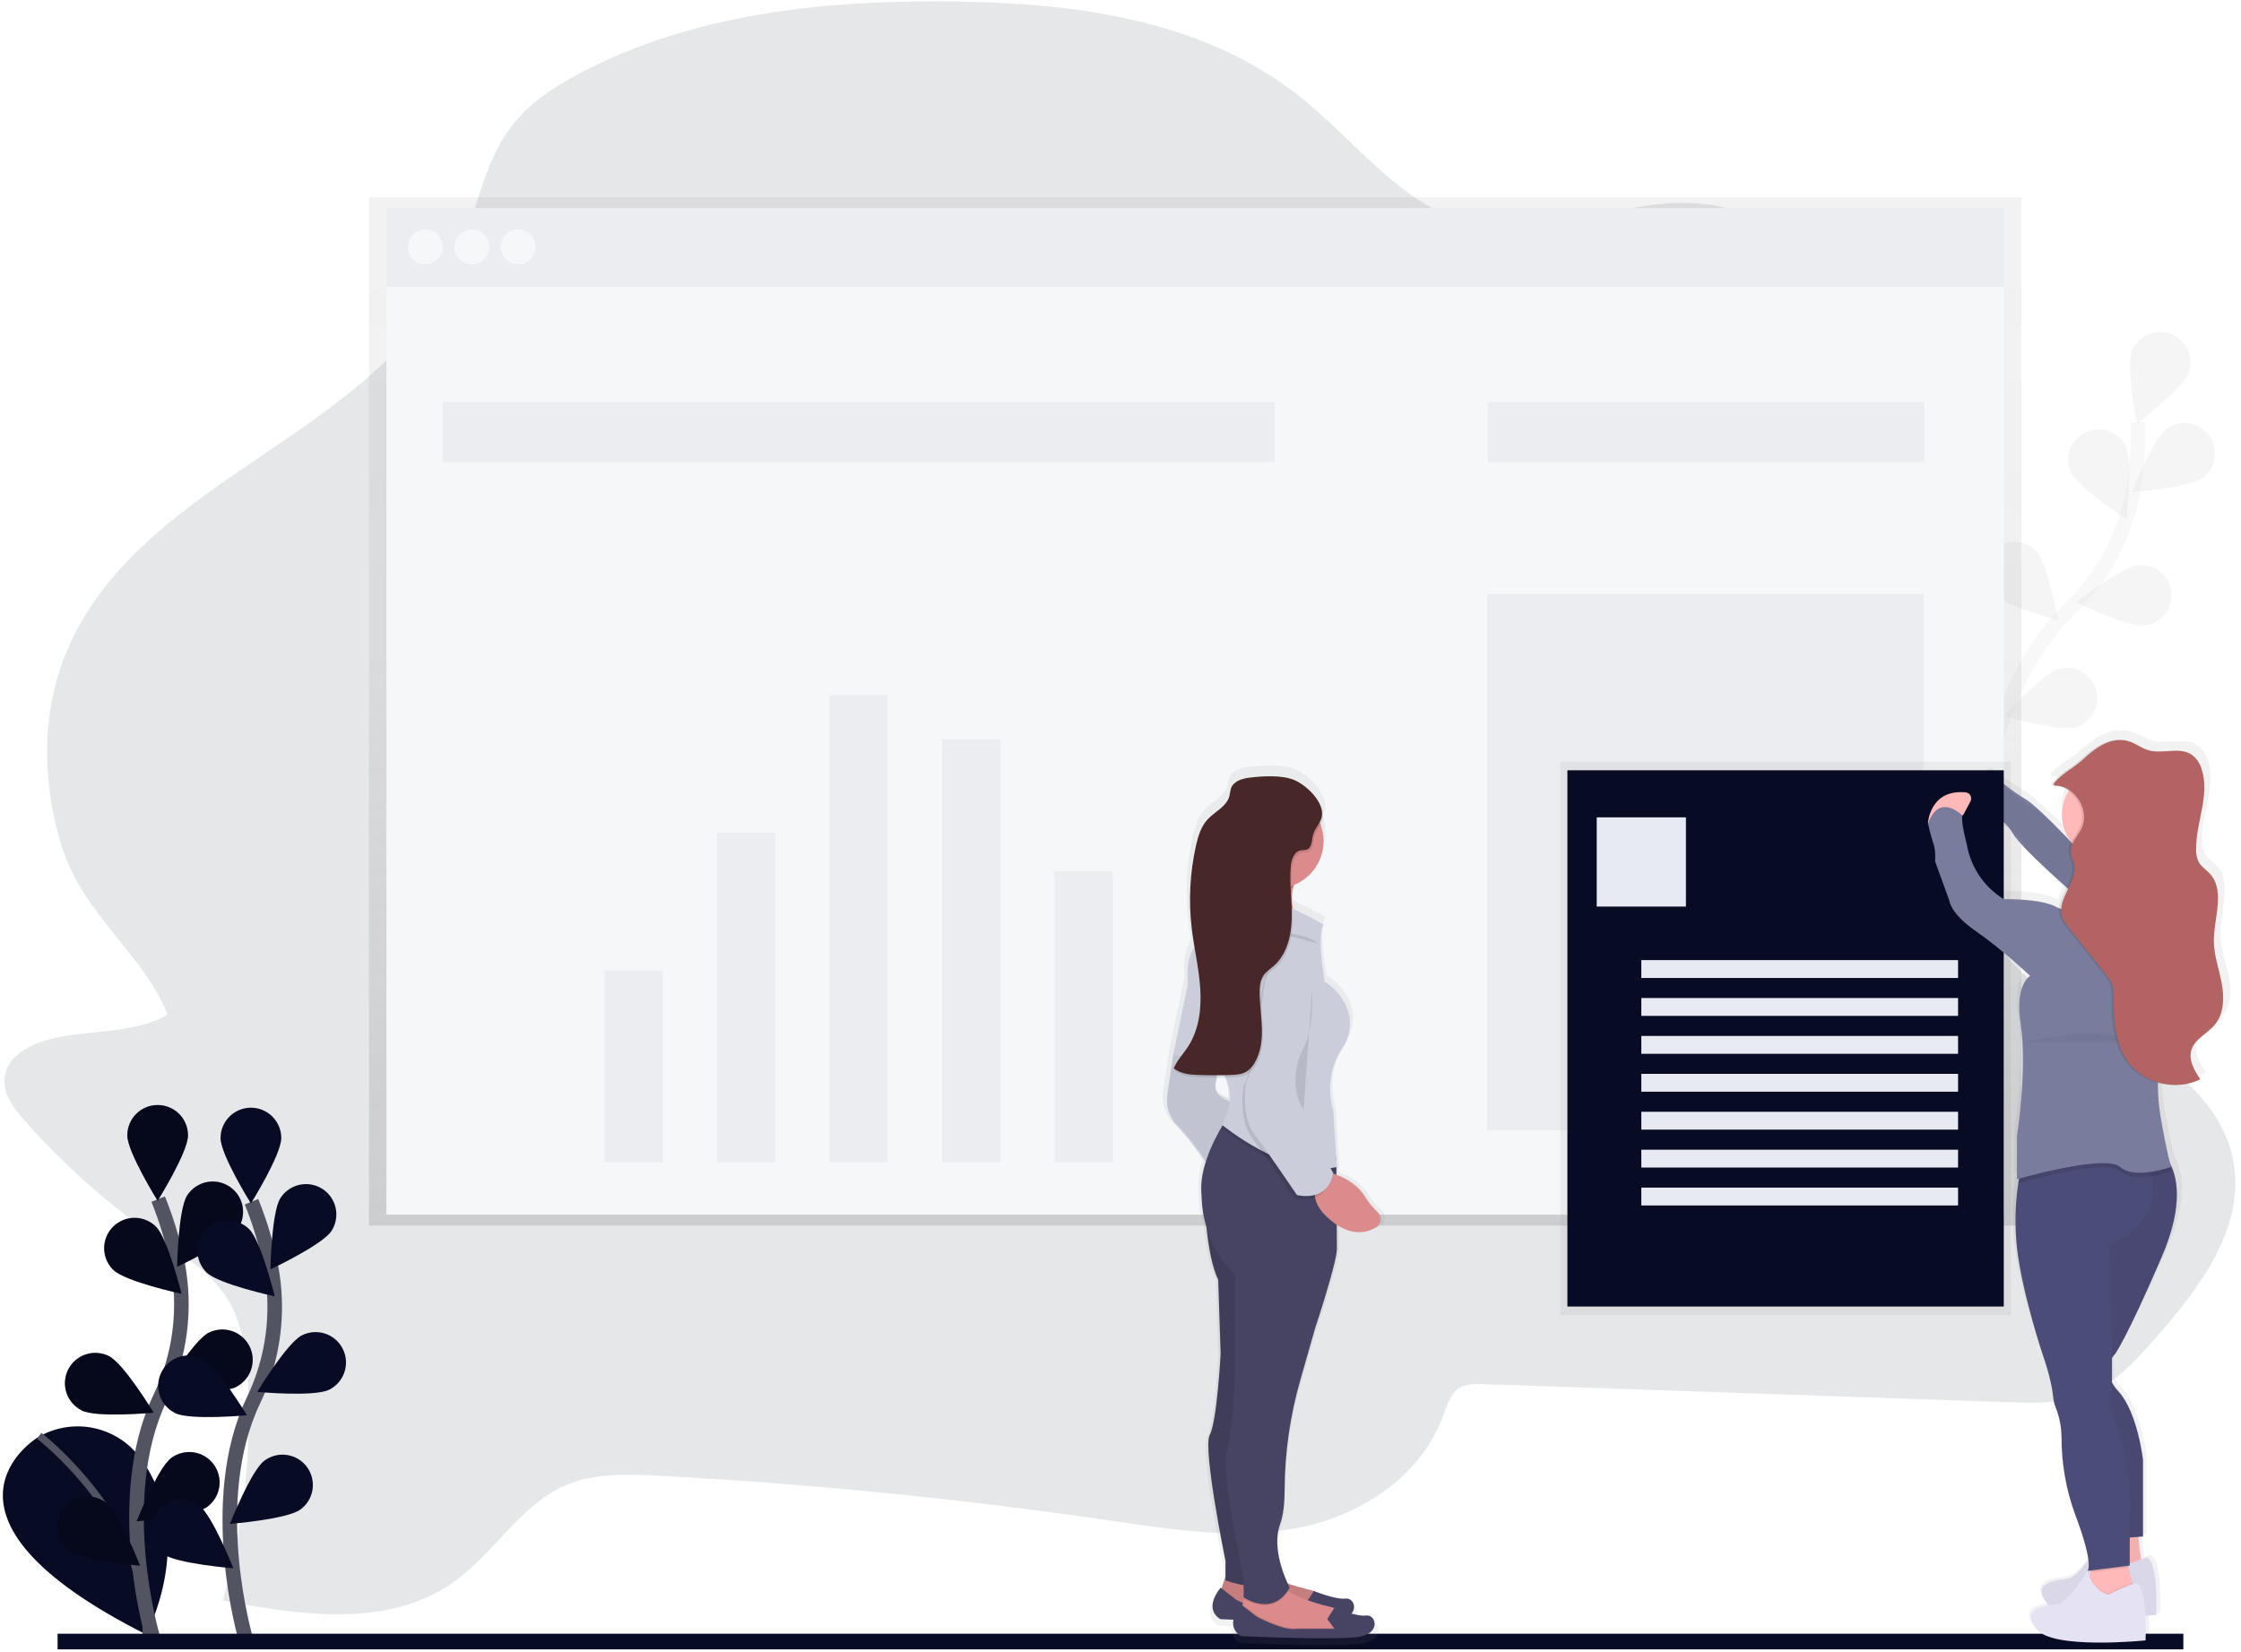 <svg width="308" height="227" viewBox="0 0 308 227" fill="none" xmlns="http://www.w3.org/2000/svg">
<path opacity="0.1" d="M8.871 142.403C5.192 143 0.578 144.711 0.621 148.687C0.642 150.705 1.982 152.424 3.285 153.899C8.823 160.209 15.141 165.79 22.087 170.506C25.404 172.753 28.97 174.902 31.174 178.376C33.378 181.849 33.933 186.27 34.108 190.476C34.538 200.435 33.364 210.398 30.631 219.984C41.432 222.041 53.477 223.844 62.478 217.347C67.868 213.457 71.513 206.939 77.518 204.241C81.528 202.439 86.069 202.598 90.44 202.828C111.134 203.917 131.777 205.961 152.368 208.959C160.992 210.216 169.781 211.639 178.313 210.014C186.845 208.389 195.239 203.089 198.384 194.495C198.869 193.171 199.304 191.693 200.389 190.896C201.37 190.185 202.655 190.2 203.848 190.243L275.916 192.72C279.865 192.855 283.952 192.966 287.566 191.341C291.07 189.768 293.765 186.742 296.359 183.778C302.291 177.015 308.671 168.694 306.926 159.516C305.531 152.158 299.296 147.017 293.112 143.417C286.929 139.818 280.107 136.872 275.564 131.118C268.651 122.359 268.924 109.823 268.494 98.459C268.103 88.168 266.837 77.929 264.708 67.853C262.835 58.997 260.226 50.128 255.349 42.647C250.471 35.167 243.012 29.176 234.575 28.079C223.557 26.644 212.481 33.517 201.702 30.599C192.596 28.146 186.33 19.43 178.785 13.391C165.385 2.661 147.8 0.414 131.175 0.208C113.547 -0.015 95.453 1.769 79.741 10.046C76.142 11.941 72.622 14.234 70.13 17.582C66.31 22.717 65.384 29.615 62.886 35.617C52.815 59.788 20.061 64.999 9.429 88.912C5.655 97.395 5.692 107.288 8.442 116.197C11.4 125.783 19.727 131.078 23.028 139.435C19.475 141.722 13.178 141.701 8.871 142.403Z" fill="#080B24"/>
<g opacity="0.2">
<path opacity="0.2" d="M271.875 113.901C271.875 113.901 273.347 94.351 284.396 83.728C289.059 79.302 292.16 73.484 293.234 67.145C293.717 64.132 293.922 61.081 293.847 58.031" stroke="#535461" stroke-width="2" stroke-miterlimit="10"/>
<path opacity="0.2" d="M300.782 51.296C299.967 53.442 293.701 58.227 293.701 58.227C293.701 58.227 292.168 50.498 292.977 48.343C293.171 47.831 293.464 47.361 293.839 46.962C294.215 46.562 294.665 46.24 295.164 46.015C295.664 45.789 296.203 45.665 296.751 45.648C297.299 45.63 297.845 45.721 298.357 45.915C298.87 46.109 299.34 46.402 299.739 46.777C300.139 47.153 300.46 47.603 300.686 48.103C300.911 48.602 301.036 49.141 301.053 49.689C301.07 50.237 300.979 50.783 300.786 51.296H300.782Z" fill="#080B24"/>
<path opacity="0.2" d="M302.72 65.677C300.865 67.044 293.008 67.645 293.008 67.645C293.008 67.645 295.917 60.321 297.772 58.954C298.213 58.629 298.714 58.394 299.246 58.263C299.778 58.131 300.331 58.106 300.872 58.188C301.414 58.271 301.934 58.459 302.403 58.742C302.872 59.026 303.281 59.398 303.606 59.84C303.931 60.281 304.166 60.782 304.297 61.314C304.428 61.846 304.454 62.398 304.371 62.94C304.289 63.482 304.101 64.002 303.818 64.471C303.534 64.94 303.161 65.349 302.72 65.674V65.677Z" fill="#080B24"/>
<path opacity="0.2" d="M294.721 85.978C292.428 86.22 285.343 82.774 285.343 82.774C285.343 82.774 291.551 77.921 293.841 77.676C294.942 77.559 296.045 77.885 296.906 78.581C297.766 79.276 298.316 80.286 298.432 81.387C298.549 82.488 298.224 83.59 297.528 84.451C296.832 85.312 295.822 85.861 294.721 85.978Z" fill="#080B24"/>
<path opacity="0.2" d="M285.212 99.976C282.992 100.589 275.426 98.403 275.426 98.403C275.426 98.403 280.723 92.579 282.943 91.944C283.47 91.795 284.022 91.751 284.566 91.816C285.11 91.88 285.637 92.051 286.115 92.318C286.593 92.586 287.014 92.945 287.354 93.375C287.693 93.805 287.944 94.298 288.093 94.826C288.242 95.353 288.286 95.905 288.222 96.449C288.158 96.993 287.987 97.519 287.719 97.998C287.452 98.476 287.092 98.897 286.662 99.236C286.232 99.576 285.739 99.827 285.212 99.976Z" fill="#080B24"/>
<path opacity="0.2" d="M284.654 64.966C285.632 67.053 292.247 71.333 292.247 71.333C292.247 71.333 293.189 63.509 292.211 61.422C291.978 60.925 291.65 60.48 291.245 60.111C290.84 59.741 290.366 59.455 289.851 59.269C289.336 59.083 288.788 58.999 288.241 59.025C287.694 59.05 287.156 59.182 286.66 59.415C286.164 59.648 285.718 59.976 285.349 60.381C284.98 60.786 284.694 61.259 284.507 61.775C284.321 62.29 284.238 62.837 284.263 63.385C284.288 63.932 284.421 64.469 284.654 64.966Z" fill="#080B24"/>
<path opacity="0.2" d="M273.737 81.478C275.294 83.176 282.888 85.282 282.888 85.282C282.888 85.282 281.444 77.535 279.886 75.837C279.138 75.021 278.097 74.535 276.991 74.487C275.885 74.439 274.805 74.833 273.989 75.581C273.174 76.329 272.688 77.37 272.64 78.476C272.592 79.582 272.985 80.662 273.733 81.478H273.737Z" fill="#080B24"/>
<path opacity="0.2" d="M265.33 98.98C266.578 100.917 273.709 104.274 273.709 104.274C273.709 104.274 273.596 96.395 272.348 94.464C271.748 93.533 270.803 92.879 269.721 92.645C268.639 92.411 267.509 92.617 266.578 93.216C265.648 93.816 264.993 94.761 264.759 95.843C264.525 96.925 264.731 98.055 265.33 98.986V98.98Z" fill="#080B24"/>
</g>
<path d="M50.712 27.113V38.14V168.443H277.82V38.14V27.113H50.712Z" fill="url(#paint0_linear)"/>
<path d="M275.423 28.606H53.112V39.401H275.423V28.606Z" fill="#F6F7F9"/>
<g opacity="0.2">
<path opacity="0.2" d="M275.423 28.606H53.112V39.401H275.423V28.606Z" fill="#080B24"/>
</g>
<path d="M275.423 39.401H53.112V166.95H275.423V39.401Z" fill="#F6F7F9"/>
<path d="M58.443 36.338C59.769 36.338 60.844 35.263 60.844 33.937C60.844 32.612 59.769 31.537 58.443 31.537C57.118 31.537 56.043 32.612 56.043 33.937C56.043 35.263 57.118 36.338 58.443 36.338Z" fill="#F6F7F9"/>
<path d="M64.839 36.338C66.165 36.338 67.239 35.263 67.239 33.937C67.239 32.612 66.165 31.537 64.839 31.537C63.513 31.537 62.438 32.612 62.438 33.937C62.438 35.263 63.513 36.338 64.839 36.338Z" fill="#F6F7F9"/>
<path d="M71.237 36.338C72.563 36.338 73.637 35.263 73.637 33.937C73.637 32.612 72.563 31.537 71.237 31.537C69.911 31.537 68.836 32.612 68.836 33.937C68.836 35.263 69.911 36.338 71.237 36.338Z" fill="#F6F7F9"/>
<g opacity="0.2">
<path opacity="0.2" d="M175.195 55.263H60.841V63.525H175.195V55.263Z" fill="#080B24"/>
</g>
<g opacity="0.2">
<path opacity="0.2" d="M264.49 55.263H204.516V63.525H264.49V55.263Z" fill="#080B24"/>
</g>
<g opacity="0.2">
<path opacity="0.2" d="M91.094 133.365H83.098V159.755H91.094V133.365Z" fill="#080B24"/>
<path opacity="0.2" d="M106.554 114.437H98.559V159.752H106.554V114.437Z" fill="#080B24"/>
<path opacity="0.2" d="M122.014 95.513H114.019V159.752H122.014V95.513Z" fill="#080B24"/>
<path opacity="0.2" d="M137.475 101.644H129.479V159.755H137.475V101.644Z" fill="#080B24"/>
<path opacity="0.2" d="M152.935 119.769H144.94V159.752H152.935V119.769Z" fill="#080B24"/>
</g>
<g opacity="0.2">
<path opacity="0.2" d="M264.358 81.652H204.384V155.355H264.358V81.652Z" fill="#080B24"/>
</g>
<path d="M306.304 134.098C305.921 132.148 305.185 130.241 305.166 128.254C305.139 125.029 306.856 121.283 304.599 118.901C304.084 118.358 303.394 117.953 303.011 117.319C302.722 116.77 302.584 116.154 302.613 115.535C302.576 111.773 304.648 107.953 303.407 104.388C303.164 103.588 302.664 102.89 301.984 102.404C301.267 101.938 300.451 101.849 299.572 101.865C298.777 101.865 297.941 101.953 297.119 101.969C296.654 101.969 296.191 101.908 295.742 101.788C294.792 101.518 293.986 100.896 293.045 100.589C292.55 100.429 292.031 100.357 291.512 100.378C289.452 100.31 287.569 101.681 286.104 103.008C285.373 103.623 284.6 104.186 283.789 104.691C283.912 104.605 280.929 106.653 282.051 106.675C282.853 106.698 283.627 106.968 284.27 107.447C283.592 108.494 283.257 109.726 283.312 110.973C283.367 112.219 283.809 113.417 284.577 114.4C284.09 113.922 283.55 113.398 282.998 112.867C281.355 111.252 279.059 109.084 277.98 108.493C276.205 107.539 273.669 105.467 273.669 105.467C273.669 105.467 270.374 107.306 271.388 109.86C271.872 110.01 272.345 110.195 272.802 110.415C272.802 110.754 272.867 111.09 272.995 111.405C274.037 111.734 275.024 112.218 275.923 112.84C276.024 112.981 276.118 113.127 276.205 113.278C276.643 114.045 278.007 115.44 279.675 116.991C280.846 118.165 282.388 119.569 283.924 120.921C283.461 121.841 282.974 122.76 282.888 123.68C282.769 123.634 282.654 123.58 282.541 123.521C280.261 122.295 274.938 122.423 274.938 122.423C274.938 122.423 270.502 120.106 269.616 114.86C269.616 114.86 268.73 111.687 268.982 110.835H268.966L269.08 110.81L270.144 108.882C270.211 108.756 270.245 108.615 270.243 108.473C270.242 108.33 270.205 108.19 270.135 108.066C270.066 107.942 269.966 107.837 269.845 107.761C269.725 107.685 269.587 107.64 269.445 107.631C264.257 107.165 264.012 111.923 264.012 111.923H264.058L264.043 111.963C264.677 115.013 265.183 114.768 265.058 117.208L267.084 122.577C267.084 122.577 267.21 124.416 270.886 126.847C274.561 129.278 278.743 133.071 278.743 133.071C278.743 133.071 276.526 134.229 277.348 139.536C278.354 146.023 276.842 155.276 276.842 155.276V161.254L277.124 161.177C277.088 161.376 277.054 161.588 277.017 161.818C276.549 164.822 276.49 167.875 276.842 170.895C277.603 177.241 280.644 185.917 280.644 185.917C280.644 185.917 281.784 188.968 282.039 191.408C282.079 191.891 282.188 192.366 282.364 192.818C282.935 194.158 283.237 195.596 283.253 197.052C283.242 200.709 283.904 204.337 285.206 207.755C286.49 211.016 286.968 212.929 287.109 214.045C286.19 215.235 285.006 216.532 284.065 216.66C282.29 216.906 278.869 217.148 281.15 220.076C281.229 220.177 281.317 220.27 281.413 220.355C279.681 220.631 277.777 221.238 279.629 223.613C281.91 226.541 295.341 225.198 295.341 225.198C295.341 225.198 295.427 223.571 295.341 221.783C296.282 221.719 296.874 221.661 296.874 221.661C296.874 221.661 297.254 214.585 295.608 213.73C295.303 213.763 295.004 213.835 294.718 213.944C294.541 212.966 294.412 211.749 294.32 210.851L294.973 210.802V210.753H295.013V200.09C295.013 200.09 294.253 193.502 291.466 190.586C291.107 190.219 290.798 189.807 290.546 189.36L290.509 189.284C290.528 188.45 290.528 187.325 290.509 186.034L290.549 185.963C290.598 185.884 290.647 185.813 290.693 185.749C290.758 185.663 290.827 185.581 290.902 185.504L290.941 185.451C290.941 185.451 292.474 183.612 297.659 172.03C300.825 164.96 299.988 160.993 298.854 158.948C298.615 158.029 298.115 155.968 297.49 152.44C297.234 150.942 297.111 149.425 297.125 147.906C297.911 148.102 298.719 148.193 299.529 148.175C300.799 148.204 302.059 147.935 303.207 147.39C302.38 146.183 301.515 144.766 301.932 143.377C302.404 141.796 304.274 141.069 305.353 139.794C306.653 138.252 306.687 136.05 306.304 134.098Z" fill="url(#paint1_linear)"/>
<path d="M274.194 106.77C274.194 106.77 271.048 108.585 272.017 111.126C272.017 111.126 275.285 112.095 276.615 114.514C277.946 116.933 288.231 125.645 288.231 125.645L295.742 121.896C295.742 121.896 293.134 118.413 284.881 115.979C284.881 115.979 280.015 110.767 278.32 109.796C276.625 108.824 274.194 106.77 274.194 106.77Z" fill="#797C9C"/>
<path opacity="0.05" d="M275.726 108.303C275.726 108.303 272.581 110.118 273.55 112.659C273.55 112.659 276.818 113.628 278.148 116.047C279.479 118.466 289.764 127.178 289.764 127.178L297.275 123.429C297.275 123.429 294.666 119.946 286.413 117.512C286.413 117.512 281.548 112.3 279.853 111.329C278.157 110.357 275.726 108.303 275.726 108.303Z" fill="black"/>
<path d="M5.18 197.564C5.18 197.564 -12.497 208.23 20.088 224.65C20.088 224.65 27.268 211.32 19.331 200.452C17.79 198.334 15.525 196.854 12.967 196.294C10.408 195.733 7.732 196.131 5.447 197.411L5.18 197.564Z" fill="#080B24"/>
<path d="M5.382 197.337C5.382 197.337 20.512 208.91 20.098 224.647" stroke="#535461" stroke-miterlimit="10"/>
<path d="M20.944 224.843C20.944 224.843 15.404 206.023 21.974 192.193C24.77 186.405 25.614 179.865 24.378 173.557C23.767 170.567 22.883 167.639 21.738 164.81" stroke="#535461" stroke-width="2" stroke-miterlimit="10"/>
<path d="M25.84 156.051C25.84 158.357 21.667 165.04 21.667 165.04C21.667 165.04 17.495 158.357 17.495 156.051C17.495 154.944 17.934 153.882 18.717 153.1C19.5 152.317 20.562 151.877 21.669 151.877C22.776 151.877 23.837 152.317 24.62 153.1C25.403 153.882 25.843 154.944 25.843 156.051H25.84Z" fill="#080B24"/>
<path d="M32.737 168.829C31.483 170.764 24.35 174.105 24.35 174.105C24.35 174.105 24.478 166.227 25.732 164.295C26.03 163.835 26.416 163.438 26.867 163.127C27.318 162.816 27.826 162.597 28.362 162.483C28.898 162.368 29.451 162.36 29.99 162.46C30.529 162.559 31.044 162.763 31.503 163.061C31.963 163.359 32.36 163.745 32.671 164.196C32.982 164.647 33.201 165.155 33.316 165.691C33.43 166.227 33.438 166.78 33.339 167.319C33.24 167.858 33.035 168.372 32.737 168.832V168.829Z" fill="#080B24"/>
<path d="M32.437 190.645C30.38 191.684 22.532 190.951 22.532 190.951C22.532 190.951 26.621 184.207 28.678 183.177C29.667 182.678 30.813 182.593 31.864 182.939C32.915 183.286 33.786 184.036 34.284 185.024C34.783 186.012 34.868 187.158 34.522 188.209C34.175 189.261 33.425 190.131 32.437 190.63V190.645Z" fill="#080B24"/>
<path d="M28.491 207.102C26.652 208.472 18.782 209.091 18.782 209.091C18.782 209.091 21.673 201.761 23.528 200.391C23.969 200.065 24.469 199.829 25.001 199.696C25.533 199.564 26.085 199.538 26.628 199.619C27.169 199.7 27.69 199.887 28.16 200.169C28.63 200.452 29.039 200.824 29.365 201.265C29.691 201.705 29.927 202.206 30.059 202.737C30.192 203.269 30.218 203.822 30.137 204.364C30.056 204.906 29.869 205.427 29.587 205.897C29.304 206.366 28.932 206.776 28.491 207.102Z" fill="#080B24"/>
<path d="M15.588 174.553C17.24 176.159 24.944 177.824 24.944 177.824C24.944 177.824 23.059 170.159 21.404 168.565C21.01 168.183 20.546 167.882 20.036 167.679C19.527 167.476 18.982 167.375 18.434 167.383C17.885 167.39 17.344 167.506 16.84 167.723C16.336 167.939 15.88 168.253 15.497 168.647C15.115 169.04 14.814 169.504 14.611 170.014C14.408 170.523 14.307 171.068 14.315 171.616C14.322 172.165 14.438 172.706 14.655 173.21C14.872 173.714 15.185 174.17 15.579 174.553H15.588Z" fill="#080B24"/>
<path d="M11.216 193.858C13.273 194.897 21.121 194.164 21.121 194.164C21.121 194.164 17.032 187.42 14.975 186.389C13.986 185.891 12.841 185.806 11.789 186.152C10.738 186.498 9.867 187.248 9.369 188.237C8.871 189.225 8.785 190.371 9.132 191.422C9.478 192.473 10.228 193.344 11.216 193.842V193.858Z" fill="#080B24"/>
<path d="M9.545 213.202C11.385 214.573 19.254 215.192 19.254 215.192C19.254 215.192 16.363 207.862 14.509 206.491C13.619 205.833 12.504 205.555 11.409 205.719C10.315 205.883 9.33 206.475 8.672 207.365C8.013 208.255 7.736 209.37 7.9 210.465C8.063 211.559 8.655 212.544 9.545 213.202Z" fill="#080B24"/>
<path opacity="0.25" d="M25.84 156.051C25.84 158.357 21.667 165.04 21.667 165.04C21.667 165.04 17.495 158.357 17.495 156.051C17.495 154.944 17.934 153.882 18.717 153.1C19.5 152.317 20.562 151.877 21.669 151.877C22.776 151.877 23.837 152.317 24.62 153.1C25.403 153.882 25.843 154.944 25.843 156.051H25.84Z" fill="black"/>
<path opacity="0.25" d="M32.737 168.829C31.483 170.764 24.35 174.105 24.35 174.105C24.35 174.105 24.478 166.227 25.732 164.295C26.03 163.835 26.416 163.438 26.867 163.127C27.318 162.816 27.826 162.597 28.362 162.483C28.898 162.368 29.451 162.36 29.99 162.46C30.529 162.559 31.044 162.763 31.503 163.061C31.963 163.359 32.36 163.745 32.671 164.196C32.982 164.647 33.201 165.155 33.316 165.691C33.43 166.227 33.438 166.78 33.339 167.319C33.24 167.858 33.035 168.372 32.737 168.832V168.829Z" fill="black"/>
<path opacity="0.25" d="M32.437 190.645C30.38 191.684 22.532 190.951 22.532 190.951C22.532 190.951 26.621 184.207 28.678 183.177C29.667 182.678 30.813 182.593 31.864 182.939C32.915 183.286 33.786 184.036 34.284 185.024C34.783 186.012 34.868 187.158 34.522 188.209C34.175 189.261 33.425 190.131 32.437 190.63V190.645Z" fill="black"/>
<path opacity="0.25" d="M28.491 207.102C26.652 208.472 18.782 209.091 18.782 209.091C18.782 209.091 21.673 201.761 23.528 200.391C23.969 200.065 24.469 199.829 25.001 199.696C25.533 199.564 26.085 199.538 26.628 199.619C27.169 199.7 27.69 199.887 28.16 200.169C28.63 200.452 29.039 200.824 29.365 201.265C29.691 201.705 29.927 202.206 30.059 202.737C30.192 203.269 30.218 203.822 30.137 204.364C30.056 204.906 29.869 205.427 29.587 205.897C29.304 206.366 28.932 206.776 28.491 207.102Z" fill="black"/>
<path opacity="0.25" d="M15.588 174.553C17.24 176.159 24.944 177.824 24.944 177.824C24.944 177.824 23.059 170.159 21.404 168.565C21.01 168.183 20.546 167.882 20.036 167.679C19.527 167.476 18.982 167.375 18.434 167.383C17.885 167.39 17.344 167.506 16.84 167.723C16.336 167.939 15.88 168.253 15.497 168.647C15.115 169.04 14.814 169.504 14.611 170.014C14.408 170.523 14.307 171.068 14.315 171.616C14.322 172.165 14.438 172.706 14.655 173.21C14.872 173.714 15.185 174.17 15.579 174.553H15.588Z" fill="black"/>
<path opacity="0.25" d="M11.216 193.858C13.273 194.897 21.121 194.164 21.121 194.164C21.121 194.164 17.032 187.42 14.975 186.389C13.986 185.891 12.841 185.806 11.789 186.152C10.738 186.498 9.867 187.248 9.369 188.237C8.871 189.225 8.785 190.371 9.132 191.422C9.478 192.473 10.228 193.344 11.216 193.842V193.858Z" fill="black"/>
<path opacity="0.25" d="M9.545 213.202C11.385 214.573 19.254 215.192 19.254 215.192C19.254 215.192 16.363 207.862 14.509 206.491C13.619 205.833 12.504 205.555 11.409 205.719C10.315 205.883 9.33 206.475 8.672 207.365C8.013 208.255 7.736 209.37 7.9 210.465C8.063 211.559 8.655 212.544 9.545 213.202Z" fill="black"/>
<path d="M33.761 225.202C33.761 225.202 28.222 206.394 34.801 192.552C37.597 186.763 38.441 180.224 37.204 173.915C36.593 170.925 35.71 167.998 34.565 165.169" stroke="#535461" stroke-width="2" stroke-miterlimit="10"/>
<path d="M38.657 156.419C38.657 158.725 34.485 165.408 34.485 165.408C34.485 165.408 30.312 158.725 30.312 156.419C30.312 155.312 30.752 154.25 31.535 153.468C32.318 152.685 33.38 152.245 34.486 152.245C35.593 152.245 36.655 152.685 37.438 153.468C38.221 154.25 38.66 155.312 38.66 156.419H38.657Z" fill="#080B24"/>
<path d="M45.558 169.185C44.304 171.119 37.17 174.461 37.17 174.461C37.17 174.461 37.299 166.582 38.553 164.651C39.155 163.722 40.101 163.07 41.183 162.838C42.265 162.607 43.395 162.815 44.324 163.417C45.253 164.018 45.905 164.964 46.136 166.047C46.368 167.129 46.16 168.259 45.558 169.188V169.185Z" fill="#080B24"/>
<path d="M45.255 191C43.197 192.04 35.349 191.307 35.349 191.307C35.349 191.307 39.439 184.562 41.496 183.532C41.986 183.285 42.52 183.138 43.068 183.097C43.615 183.057 44.165 183.125 44.687 183.297C45.208 183.469 45.69 183.742 46.106 184.101C46.522 184.46 46.862 184.897 47.109 185.387C47.356 185.877 47.504 186.411 47.544 186.959C47.584 187.506 47.517 188.057 47.344 188.578C47.172 189.099 46.899 189.581 46.54 189.997C46.182 190.413 45.745 190.753 45.255 191Z" fill="#080B24"/>
<path d="M41.309 207.461C39.47 208.831 31.6 209.45 31.6 209.45C31.6 209.45 34.491 202.12 36.346 200.75C36.786 200.424 37.287 200.188 37.819 200.055C38.351 199.923 38.903 199.896 39.445 199.978C39.987 200.059 40.508 200.246 40.978 200.528C41.448 200.811 41.857 201.183 42.183 201.623C42.509 202.064 42.745 202.565 42.877 203.096C43.01 203.628 43.036 204.181 42.955 204.723C42.874 205.265 42.687 205.786 42.404 206.255C42.122 206.725 41.75 207.135 41.309 207.461Z" fill="#080B24"/>
<path d="M28.412 174.908C30.064 176.515 37.768 178.179 37.768 178.179C37.768 178.179 35.883 170.515 34.227 168.921C33.834 168.539 33.37 168.237 32.86 168.034C32.35 167.831 31.806 167.731 31.257 167.738C30.709 167.746 30.167 167.861 29.664 168.078C29.16 168.295 28.704 168.609 28.321 169.002C27.939 169.395 27.637 169.86 27.434 170.37C27.232 170.879 27.131 171.424 27.139 171.972C27.146 172.521 27.262 173.062 27.479 173.566C27.695 174.07 28.009 174.526 28.402 174.908H28.412Z" fill="#080B24"/>
<path d="M24.034 194.213C26.091 195.253 33.939 194.52 33.939 194.52C33.939 194.52 29.85 187.775 27.793 186.745C26.804 186.247 25.658 186.162 24.607 186.508C23.556 186.854 22.685 187.604 22.187 188.593C21.688 189.581 21.603 190.727 21.949 191.778C22.296 192.829 23.046 193.7 24.034 194.198V194.213Z" fill="#080B24"/>
<path d="M22.363 213.561C24.203 214.932 32.072 215.551 32.072 215.551C32.072 215.551 29.181 208.221 27.327 206.85C26.437 206.192 25.322 205.914 24.227 206.078C23.132 206.242 22.148 206.834 21.489 207.724C20.831 208.614 20.553 209.729 20.717 210.824C20.881 211.918 21.473 212.903 22.363 213.561Z" fill="#080B24"/>
<path d="M300.077 224.546H7.914V226.692H300.077V224.546Z" fill="#080B24"/>
<path d="M276.367 104.676H214.449V180.767H276.367V104.676Z" fill="url(#paint2_linear)"/>
<path d="M275.395 105.872H215.42V179.575H275.395V105.872Z" fill="#080B24"/>
<path d="M231.712 112.34H219.449V124.603H231.712V112.34Z" fill="#E8EAF1"/>
<path d="M269.114 131.961H225.581V134.414H269.114V131.961Z" fill="#E8EAF1"/>
<path d="M269.114 137.172H225.581V139.625H269.114V137.172Z" fill="#E8EAF1"/>
<path d="M269.114 142.384H225.581V144.837H269.114V142.384Z" fill="#E8EAF1"/>
<path d="M269.114 147.596H225.581V150.049H269.114V147.596Z" fill="#E8EAF1"/>
<path d="M269.114 152.808H225.581V155.26H269.114V152.808Z" fill="#E8EAF1"/>
<path d="M269.114 158.02H225.581V160.472H269.114V158.02Z" fill="#E8EAF1"/>
<path d="M269.114 163.231H225.581V165.684H269.114V163.231Z" fill="#E8EAF1"/>
<path d="M293.796 209.974C293.796 209.974 294.158 215.296 294.765 215.903C295.372 216.51 289.32 216.872 289.32 216.872L290.166 209.974H293.796Z" fill="#FFB9B9"/>
<path opacity="0.05" d="M293.796 209.974C293.796 209.974 294.158 215.296 294.765 215.903C295.372 216.51 289.32 216.872 289.32 216.872L290.166 209.974H293.796Z" fill="black"/>
<path d="M295.13 214.089C295.13 214.089 294.283 214.089 291.258 215.661C291.258 215.661 289.2 215.3 288.354 212.393C288.354 212.393 285.813 216.75 284.121 216.992C282.428 217.234 279.16 217.476 281.337 220.379C283.514 223.283 296.341 221.952 296.341 221.952C296.341 221.952 296.699 214.935 295.13 214.089Z" fill="#E4E2F3"/>
<path opacity="0.05" d="M295.13 214.089C295.13 214.089 294.283 214.089 291.258 215.661C291.258 215.661 289.2 215.3 288.354 212.393C288.354 212.393 285.813 216.75 284.121 216.992C282.428 217.234 279.16 217.476 281.337 220.379C283.514 223.283 296.341 221.952 296.341 221.952C296.341 221.952 296.699 214.935 295.13 214.089Z" fill="black"/>
<path d="M293.311 218.203L292.465 220.502L286.901 218.929L287.207 216.648L287.284 216.096L287.496 214.564C287.496 214.564 292.214 213.353 292.214 213.95C292.276 214.449 292.379 214.943 292.52 215.425C292.713 216.17 292.956 217.016 293.133 217.571C293.238 217.96 293.311 218.203 293.311 218.203Z" fill="#FFB9B9"/>
<path d="M290.273 186.647C289.971 187.158 289.811 187.74 289.811 188.333C289.811 188.927 289.971 189.509 290.273 190.019C290.511 190.456 290.804 190.861 291.144 191.224C293.805 194.127 294.531 200.661 294.531 200.661V211.185L292.717 211.323L289.813 211.547L285.457 193.64C285.457 193.64 282.915 180.574 284.126 178.275C285.337 175.975 286.426 161.579 286.426 161.579L287.431 160.539L289.813 158.072H296.711C297.263 158.467 297.722 158.979 298.054 159.571C299.213 161.487 300.252 165.472 297.076 172.83C292.116 184.323 290.663 186.138 290.663 186.138C290.514 186.292 290.383 186.463 290.273 186.647Z" fill="#4C4C78"/>
<path opacity="0.05" d="M290.313 186.595C290.011 187.106 289.851 187.688 289.851 188.281C289.851 188.875 290.011 189.457 290.313 189.967C290.551 190.404 290.844 190.809 291.184 191.172C293.845 194.075 294.572 200.609 294.572 200.609V211.133L292.757 211.271L289.853 211.495L285.497 193.588C285.497 193.588 282.955 180.522 284.166 178.223C285.377 175.923 286.466 161.527 286.466 161.527L287.471 160.487L289.853 158.02H296.751C297.303 158.415 297.762 158.927 298.094 159.519C299.253 161.435 300.292 165.42 297.116 172.778C292.156 184.271 290.703 186.086 290.703 186.086C290.554 186.24 290.423 186.411 290.313 186.595Z" fill="black"/>
<path opacity="0.1" d="M292.533 215.44L287.293 216.096L287.505 214.564C287.505 214.564 292.223 213.353 292.223 213.95C292.286 214.455 292.389 214.953 292.533 215.44Z" fill="black"/>
<path d="M289.917 171.138C289.917 171.138 290.224 180.663 290.267 186.647C290.267 188.002 290.267 189.173 290.267 190.02C290.274 190.464 290.241 190.908 290.169 191.347C289.807 192.435 290.531 194.854 290.531 194.854C292.346 199.636 293.089 204.758 292.707 209.858V215.18L286.901 215.906C286.901 215.906 287.869 215.18 285.205 208.162C283.96 204.763 283.328 201.169 283.338 197.549C283.324 196.108 283.036 194.682 282.489 193.349C282.323 192.899 282.22 192.429 282.183 191.951C281.94 189.532 280.852 186.506 280.852 186.506C280.852 186.506 277.949 177.922 277.222 171.625C276.887 168.63 276.943 165.604 277.391 162.624C277.498 161.867 277.643 161.116 277.826 160.374C277.826 160.374 289.654 152.93 294.12 158.075C294.551 158.578 294.892 159.152 295.129 159.77C295.374 160.381 295.565 161.011 295.699 161.655C297.088 168.477 289.917 171.138 289.917 171.138Z" fill="#4C4C78"/>
<path d="M289.559 118.147C292.967 118.147 295.73 115.384 295.73 111.975C295.73 108.567 292.967 105.804 289.559 105.804C286.151 105.804 283.388 108.567 283.388 111.975C283.388 115.384 286.151 118.147 289.559 118.147Z" fill="#FFB9B9"/>
<path d="M286.171 115.845C286.171 115.845 288.713 122.982 286.171 126.734C283.63 130.486 294.277 129.275 294.277 129.275L298.391 124.315C298.391 124.315 293.551 124.315 293.308 115.845C293.066 107.374 286.171 115.845 286.171 115.845Z" fill="#FFB9B9"/>
<path opacity="0.1" d="M298.391 160.975C297.514 161.278 296.613 161.504 295.696 161.649C294.191 161.882 292.413 161.891 291.374 160.975C290.76 160.432 289.228 160.362 287.416 160.539C283.574 160.907 278.378 162.339 277.385 162.621C277.491 161.864 277.637 161.113 277.82 160.371C277.82 160.371 289.648 152.927 294.114 158.072H296.696C297.248 158.467 297.706 158.979 298.039 159.571C298.262 160.533 298.391 160.975 298.391 160.975Z" fill="black"/>
<path opacity="0.1" d="M293.311 218.203L292.465 220.502L286.901 218.929L287.207 216.648C288.164 218.764 289.795 219.052 289.795 219.052C290.857 218.464 291.972 217.975 293.124 217.592C293.238 217.96 293.311 218.203 293.311 218.203Z" fill="black"/>
<path d="M293.673 217.599C293.673 217.599 292.827 217.599 289.801 219.171C289.801 219.171 287.744 218.81 286.898 215.903C286.898 215.903 284.356 220.26 282.664 220.502C280.972 220.744 277.704 220.986 279.88 223.89C282.057 226.793 294.884 225.462 294.884 225.462C294.884 225.462 295.246 218.445 293.673 217.599Z" fill="#E4E2F3"/>
<path d="M264.969 113.156C264.969 113.156 265.205 108.444 270.156 108.903C270.293 108.917 270.424 108.964 270.539 109.04C270.653 109.117 270.748 109.22 270.813 109.34C270.879 109.461 270.915 109.596 270.917 109.734C270.918 109.871 270.887 110.007 270.824 110.13L269.81 112.04L264.969 113.156Z" fill="#FFB9B9"/>
<path d="M293.554 125.765C293.554 125.765 287.624 124.796 286.052 123.588C286.052 123.588 284.841 125.888 282.664 124.677C280.487 123.466 275.404 123.588 275.404 123.588C274.072 122.772 272.929 121.68 272.052 120.387C271.176 119.093 270.586 117.627 270.322 116.086C270.322 116.086 269.475 112.941 269.708 112.101C269.708 112.101 266.563 108.833 264.99 113.189C265.603 116.215 266.079 115.973 265.959 118.401L267.893 123.723C267.893 123.723 268.013 125.538 271.523 127.957C275.034 130.376 279.025 134.128 279.025 134.128C279.025 134.128 276.907 135.278 277.695 140.542C278.657 146.98 277.21 156.149 277.21 156.149V162.078C277.21 162.078 289.311 158.571 291.365 160.383C293.419 162.195 298.382 160.383 298.382 160.383C298.382 160.383 297.769 158.326 296.929 153.366C296.089 148.405 297.048 143.555 297.048 143.555C297.048 143.555 300.194 135.207 301.647 131.82C303.1 128.432 300.559 123.849 298.017 122.141C295.476 120.434 294.532 121.464 294.532 121.464C294.532 121.464 298.998 124.677 293.554 125.765Z" fill="#797C9C"/>
<path opacity="0.05" d="M278.007 143.243C278.007 143.243 278.973 143.01 283.811 142.283C288.648 141.556 297.119 143.252 297.119 143.252" fill="black"/>
<path opacity="0.1" d="M282.189 107.978C284.948 108.036 286.99 111.439 285.767 113.895C285.23 114.974 284.191 115.924 284.298 117.123C284.347 117.668 284.638 118.162 284.764 118.695C285.344 121.148 282.41 123.444 283.081 125.866C283.31 126.516 283.667 127.113 284.13 127.623L289.225 134.042C289.534 134.396 289.79 134.792 289.985 135.22C290.179 135.828 290.254 136.468 290.206 137.105C290.181 140.171 290.381 143.46 292.189 145.947C294.363 148.933 298.793 150.006 302.088 148.341C301.298 147.142 300.473 145.738 300.862 144.356C301.313 142.789 303.097 142.065 304.127 140.802C305.372 139.269 305.403 137.093 305.047 135.158C304.691 133.224 303.977 131.332 303.962 129.364C303.937 126.167 305.574 122.451 303.419 120.09C302.925 119.551 302.269 119.152 301.901 118.521C301.624 117.973 301.493 117.362 301.521 116.749C301.488 113.021 303.465 109.228 302.279 105.694C302.052 104.907 301.576 104.216 300.92 103.726C299.24 102.594 296.91 103.692 294.967 103.112C294.047 102.846 293.29 102.226 292.392 101.923C289.97 101.104 287.729 102.748 286.055 104.323C285.359 104.931 284.62 105.489 283.844 105.991C283.964 105.927 281.116 107.956 282.189 107.978Z" fill="black"/>
<path d="M282.496 107.978C285.255 108.036 287.296 111.439 286.073 113.895C285.537 114.974 284.497 115.924 284.605 117.123C284.654 117.668 284.945 118.162 285.071 118.695C285.65 121.148 282.716 123.444 283.388 125.866C283.617 126.516 283.973 127.113 284.436 127.623L289.531 134.042C289.841 134.396 290.097 134.792 290.292 135.22C290.486 135.828 290.561 136.468 290.512 137.105C290.488 140.171 290.687 143.46 292.496 145.947C294.67 148.933 299.099 150.006 302.395 148.341C301.604 147.142 300.779 145.738 301.169 144.356C301.62 142.789 303.404 142.065 304.434 140.802C305.679 139.269 305.709 137.093 305.354 135.158C304.998 133.224 304.284 131.332 304.268 129.364C304.244 126.167 305.881 122.451 303.726 120.09C303.232 119.551 302.576 119.152 302.208 118.521C301.931 117.973 301.8 117.362 301.828 116.749C301.794 113.021 303.772 109.228 302.585 105.694C302.359 104.907 301.882 104.216 301.227 103.726C299.547 102.594 297.217 103.692 295.273 103.112C294.354 102.846 293.597 102.226 292.698 101.923C290.276 101.104 288.035 102.748 286.361 104.323C285.665 104.931 284.927 105.489 284.151 105.991C284.271 105.927 281.423 107.956 282.496 107.978Z" fill="#B36362"/>
<path d="M189.877 166.334C189.175 165.678 188.566 164.93 188.065 164.111C187.004 162.443 185.229 161.545 184.012 161.098V160.555H184.086L184.052 160.052H184.086L184 158.722L183.568 152.075C183.568 152.075 182.004 147.621 184.763 143.543C187.522 139.466 184.935 135.554 182.341 134.024C182.341 134.024 181.115 127.565 182.17 126.035C180.76 125.217 179.307 124.477 177.816 123.818C177.794 123.739 177.772 123.657 177.752 123.573C177.724 122.96 177.688 122.368 177.654 121.767C177.689 121.457 177.747 121.15 177.826 120.848C177.859 120.722 177.896 120.593 177.936 120.461C179.178 119.98 180.245 119.136 181.001 118.039C181.756 116.942 182.163 115.643 182.17 114.312C182.17 113.533 182.031 112.76 181.759 112.031C181.893 111.805 181.997 111.561 182.065 111.307C182.202 110.574 182.055 109.816 181.655 109.186C180.968 107.653 179.236 106.252 177.976 105.74C176.176 105.004 173.466 105.179 171.593 105.403C170.541 105.528 169.34 105.884 168.96 106.856C168.859 107.224 168.779 107.598 168.72 107.975C168.328 109.459 166.626 110.151 165.575 111.286C164.655 112.288 164.238 113.643 163.938 114.965C163.075 118.751 162.867 122.657 163.325 126.513C163.432 127.402 163.573 128.285 163.723 129.168C163.092 130.057 162.521 131.621 162.782 134.38L160.707 144.239L159.842 150.018C159.725 150.826 159.806 151.65 160.077 152.42C160.348 153.19 160.802 153.883 161.399 154.439C162.724 155.739 164.33 157.937 165.321 159.362C164.889 160.623 164.675 161.948 164.689 163.28C164.71 163.893 164.744 164.473 164.787 165.031C164.876 166.207 165.098 167.369 165.449 168.495C165.691 170.868 166.173 173.903 167.111 175.853L167.457 186.221C167.457 186.221 166.939 195.74 165.9 197.61C164.861 199.48 168.15 215.29 168.15 215.29V217.501L167.595 219.119L167.457 219.015C164.861 222.246 167.457 223.436 167.457 223.436C167.457 223.436 168.162 223.47 169.297 223.513C169.2 223.965 169.257 224.436 169.457 224.853C169.657 225.269 169.99 225.608 170.403 225.815C170.403 225.815 185.119 226.496 187.713 225.815C190.306 225.134 189.616 222.749 188.231 222.924C187.529 222.948 186.829 222.856 186.158 222.651C186.968 221.704 186.321 220.419 185.291 220.545C183.905 220.714 180.79 219.481 180.79 219.481V219.503C180.69 219.465 180.588 219.434 180.484 219.411C179.326 219.147 178.183 218.825 177.059 218.445C176.391 217.013 174.852 213.163 175.956 210.167C176.455 208.819 176.618 207.022 176.618 205.281C176.644 200.031 177.411 194.81 178.896 189.774L180.971 182.64C180.971 182.64 183.914 173.971 184.086 171.604L184.061 168.133C186.495 169.7 188.427 169.225 189.662 168.498C189.847 168.393 190.004 168.244 190.12 168.066C190.236 167.887 190.308 167.683 190.329 167.471C190.35 167.26 190.32 167.046 190.241 166.848C190.162 166.65 190.038 166.474 189.877 166.334ZM166.777 148.301C166.835 148.053 166.884 147.78 166.927 147.495C167.336 147.495 167.744 147.495 168.153 147.495C168.66 148.533 168.872 149.69 168.766 150.84C167.828 150.533 166.424 149.803 166.777 148.301Z" fill="url(#paint3_linear)"/>
<path d="M168.423 216.706L167.758 218.705L169.922 220.87L177.084 222.534L182.246 222.035L181.912 220.195C181.813 219.802 181.608 219.443 181.318 219.159C181.029 218.874 180.667 218.675 180.272 218.583C178.151 218.083 174.104 216.949 173.252 215.367L168.423 216.706Z" fill="#DB8B8B"/>
<path opacity="0.1" d="M168.423 216.706L167.758 218.705L169.922 220.87L177.084 222.534L182.246 222.035L181.912 220.195C181.813 219.802 181.608 219.443 181.318 219.159C181.029 218.874 180.667 218.675 180.272 218.583C178.151 218.083 174.104 216.949 173.252 215.367L168.423 216.706Z" fill="black"/>
<path d="M180.582 221.538L179.583 220.205L180.582 218.672C180.582 218.672 183.58 219.883 184.911 219.714C186.241 219.545 186.91 221.879 184.411 222.547C181.912 223.215 167.755 222.547 167.755 222.547C167.755 222.547 165.256 221.382 167.755 218.218L169.919 219.883C169.919 219.883 173.598 221.882 175.416 221.547L180.582 221.538Z" fill="#474463"/>
<path d="M185.07 224.368L179.907 224.867L172.752 223.19L170.587 221.044L170.765 220.514L171.014 219.772L171.256 219.045L176.084 217.712C176.329 218.111 176.664 218.447 177.062 218.693C178.632 219.766 181.449 220.532 183.102 220.928C183.171 220.944 183.24 220.964 183.307 220.989C183.657 221.107 183.972 221.31 184.223 221.581C184.473 221.852 184.652 222.182 184.742 222.54L185.07 224.368Z" fill="#DB8B8B"/>
<path opacity="0.1" d="M185.07 224.368L179.907 224.867L172.752 223.191L170.587 221.045L170.765 220.514L172.755 222.047C172.755 222.047 176.434 224.046 178.252 223.712H183.414L182.415 222.378L183.313 220.992C183.663 221.11 183.978 221.314 184.229 221.585C184.48 221.856 184.658 222.186 184.748 222.544L185.07 224.368Z" fill="black"/>
<path d="M183.412 223.868L182.412 222.534L183.412 221.002C183.412 221.002 186.41 222.213 187.74 222.044C189.071 221.875 189.739 224.208 187.241 224.877C184.742 225.545 170.585 224.877 170.585 224.877C170.585 224.877 168.086 223.712 170.585 220.548L172.749 222.213C172.749 222.213 176.428 224.211 178.246 223.877L183.412 223.868Z" fill="#474463"/>
<path d="M179.245 127.27C179.245 127.27 171.25 128.104 172.418 124.772C172.743 123.827 172.828 122.817 172.663 121.832C172.456 120.61 171.973 119.451 171.25 118.444L178.746 119.609C178.297 120.36 177.955 121.17 177.731 122.016C176.839 125.55 179.245 127.27 179.245 127.27Z" fill="#DB8B8B"/>
<path d="M165.59 165.248C165.59 165.248 165.756 172.41 167.43 175.908L167.764 186.068C167.764 186.068 167.264 195.394 166.265 197.227C165.265 199.06 168.429 214.548 168.429 214.548V217.212C168.429 217.212 173.751 219.205 175.26 216.875L173.76 197.055L174.426 169.574L165.59 165.248Z" fill="#474463"/>
<path opacity="0.1" d="M165.59 165.248C165.59 165.248 165.756 172.41 167.43 175.908L167.764 186.068C167.764 186.068 167.264 195.394 166.265 197.227C165.265 199.06 168.429 214.548 168.429 214.548V217.212C168.429 217.212 173.751 219.205 175.26 216.875L173.76 197.055L174.426 169.574L165.59 165.248Z" fill="black"/>
<path d="M162.261 142.256L161.261 144.92L160.428 150.582C160.315 151.371 160.393 152.175 160.653 152.928C160.914 153.681 161.351 154.361 161.927 154.911C163.926 156.91 166.59 161.073 166.59 161.073L169.753 151.569C169.753 151.569 166.59 151.07 167.089 148.905C167.589 146.741 167.423 142.743 167.423 142.743L162.261 142.256Z" fill="#CBCDDA"/>
<path opacity="0.05" d="M162.261 141.949L161.261 144.613L160.428 150.275C160.315 151.064 160.393 151.868 160.653 152.621C160.914 153.374 161.351 154.054 161.927 154.604C163.926 156.603 166.59 160.766 166.59 160.766L169.753 151.262C169.753 151.262 166.59 150.763 167.089 148.598C167.589 146.434 167.423 142.436 167.423 142.436L162.261 141.949Z" fill="black"/>
<path opacity="0.1" d="M177.062 218.687C174.916 222.059 171.602 220.143 171.011 219.763L171.253 219.036L176.081 217.703C176.327 218.103 176.663 218.44 177.062 218.687Z" fill="black"/>
<path d="M183.746 171.738C183.58 174.071 180.748 182.564 180.748 182.564L178.752 189.553C177.32 194.496 176.581 199.614 176.557 204.759C176.557 206.464 176.4 208.224 175.919 209.545C174.585 213.224 177.253 218.206 177.253 218.206C174.92 222.369 170.925 219.539 170.925 219.539V216.875C170.925 216.875 167.761 202.386 168.592 199.554C169.423 196.721 169.757 189.06 169.757 189.06V175.236C167.089 172.578 165.466 169.048 165.186 165.291C165.146 164.746 165.115 164.172 165.094 163.578C164.959 159.819 167.528 155.414 168.531 153.844C168.773 153.464 168.923 153.252 168.923 153.252L183.639 159.077H183.672V159.647V160.907L183.746 171.738Z" fill="#474463"/>
<path opacity="0.1" d="M178.749 119.609C178.3 120.36 177.958 121.17 177.734 122.016C176.92 122.325 176.052 122.468 175.181 122.437C174.311 122.405 173.456 122.199 172.666 121.832C172.459 120.61 171.975 119.451 171.253 118.444L178.749 119.609Z" fill="black"/>
<path d="M175.416 122.108C179.004 122.108 181.912 119.199 181.912 115.611C181.912 112.023 179.004 109.115 175.416 109.115C171.828 109.115 168.92 112.023 168.92 115.611C168.92 119.199 171.828 122.108 175.416 122.108Z" fill="#DB8B8B"/>
<path opacity="0.1" d="M183.746 160.913H183.675C176.692 162.348 167.924 155.07 167.924 155.07C168.16 154.678 168.365 154.268 168.537 153.844C168.779 153.464 168.929 153.252 168.929 153.252L183.645 159.077L183.682 159.66L183.746 160.913Z" fill="black"/>
<path d="M181.912 127.101C181.912 127.101 172.586 121.439 169.588 123.769L165.425 129.097C165.425 129.097 162.761 129.931 163.261 135.259L161.262 144.919L167.258 146.419C167.258 146.419 170.756 149.751 167.924 154.579C167.924 154.579 176.75 161.907 183.746 160.404L183.231 152.584C183.231 152.584 181.732 148.255 184.396 144.257C187.06 140.259 184.561 136.43 182.063 134.931C182.081 134.931 180.913 128.601 181.912 127.101Z" fill="#CBCDDA"/>
<path d="M182.412 161.079C182.412 161.079 185.91 161.744 187.575 164.412C188.056 165.212 188.642 165.944 189.319 166.588C189.471 166.727 189.588 166.899 189.662 167.09C189.736 167.282 189.764 167.488 189.744 167.693C189.724 167.897 189.657 168.094 189.547 168.268C189.438 168.442 189.289 168.588 189.114 168.694C187.792 169.488 185.637 169.979 182.915 167.741C178.249 163.912 182.412 161.079 182.412 161.079Z" fill="#DB8B8B"/>
<path opacity="0.1" d="M177.249 130.269C177.249 130.269 173.917 129.934 173.086 138.595C172.255 147.256 170.922 149.255 170.922 149.255C170.922 149.255 170.088 153.752 172.087 156.416C174.085 159.08 177.911 164.743 177.911 164.743C177.911 164.743 182.075 165.908 182.909 161.744L177.746 152.084C177.746 152.084 176.912 148.752 178.911 146.422C180.91 144.092 182.412 128.601 177.249 130.269Z" fill="black"/>
<path d="M177.584 129.769C177.584 129.769 174.251 129.435 173.42 138.095C172.59 146.756 171.256 148.755 171.256 148.755C171.256 148.755 170.422 153.252 172.421 155.916C174.42 158.58 178.246 164.243 178.246 164.243C178.246 164.243 182.409 165.408 183.243 161.244L178.08 151.584C178.08 151.584 177.25 148.255 179.245 145.934C181.241 143.613 182.746 128.101 177.584 129.769Z" fill="#CBCDDA"/>
<path opacity="0.1" d="M180.33 136.014C180.33 136.014 180.665 141.176 179.165 144.009C177.666 146.842 177.666 150.505 179.165 152.504" fill="black"/>
<path opacity="0.1" d="M181.164 129.686C181.164 129.686 179.831 128.353 176.002 128.187C172.173 128.022 170.505 126.854 170.505 126.854" fill="black"/>
<path opacity="0.1" d="M171.888 107.218C170.876 107.343 169.72 107.69 169.355 108.64C169.258 109.001 169.182 109.368 169.125 109.738C168.748 111.194 167.111 111.884 166.1 112.981C165.207 113.962 164.815 115.29 164.524 116.586C163.695 120.299 163.497 124.124 163.938 127.902C164.263 130.661 164.928 133.383 165.112 136.158C165.296 138.932 164.959 141.851 163.442 144.181C162.789 145.183 161.93 146.063 161.467 147.167C162.424 147.943 163.739 148.053 164.971 148.087C166.402 148.136 167.833 148.136 169.263 148.087C170.015 148.062 170.796 148.013 171.449 147.633C171.929 147.327 172.323 146.906 172.596 146.407C173.414 145.015 173.623 143.341 173.586 141.731C173.549 140.122 173.295 138.515 173.279 136.9C173.264 136.02 173.332 135.088 173.837 134.368C174.202 133.846 174.757 133.497 175.232 133.077C177.017 131.498 177.627 128.963 177.685 126.581C177.743 124.199 177.351 121.813 177.553 119.441C177.633 118.521 177.979 117.396 178.893 117.215C179.186 117.203 179.477 117.166 179.763 117.104C180.496 116.822 180.426 115.789 180.634 115.032C180.87 114.183 181.594 113.527 181.799 112.668C182.277 110.654 179.714 108.248 178.034 107.546C176.308 106.825 173.703 107 171.888 107.218Z" fill="black"/>
<path d="M171.734 106.883C170.723 107.009 169.567 107.355 169.202 108.306C169.105 108.667 169.028 109.033 168.972 109.403C168.595 110.86 166.958 111.549 165.946 112.647C165.054 113.628 164.662 114.955 164.37 116.252C163.541 119.964 163.343 123.79 163.785 127.568C164.11 130.327 164.775 133.049 164.959 135.824C165.143 138.598 164.806 141.517 163.288 143.847C162.635 144.849 161.777 145.729 161.314 146.833C162.27 147.608 163.586 147.719 164.818 147.752C166.249 147.801 167.679 147.801 169.11 147.752C169.861 147.728 170.643 147.679 171.296 147.299C171.775 146.993 172.17 146.571 172.443 146.072C173.261 144.681 173.47 143.007 173.433 141.397C173.396 139.788 173.142 138.181 173.126 136.566C173.111 135.686 173.178 134.754 173.684 134.033C174.049 133.512 174.604 133.163 175.079 132.743C176.863 131.164 177.473 128.628 177.532 126.246C177.59 123.864 177.197 121.479 177.4 119.106C177.479 118.187 177.826 117.062 178.74 116.881C179.032 116.869 179.324 116.832 179.61 116.77C180.343 116.488 180.272 115.455 180.481 114.698C180.717 113.849 181.44 113.193 181.646 112.334C182.124 110.32 179.561 107.913 177.881 107.211C176.143 106.491 173.537 106.663 171.734 106.883Z" fill="#472727"/>
<defs>
<linearGradient id="paint0_linear" x1="164.266" y1="168.443" x2="164.266" y2="27.113" gradientUnits="userSpaceOnUse">
<stop stop-color="#808080" stop-opacity="0.25"/>
<stop offset="0.54" stop-color="#808080" stop-opacity="0.12"/>
<stop offset="1" stop-color="#808080" stop-opacity="0.1"/>
</linearGradient>
<linearGradient id="paint1_linear" x1="43993.5" y1="102134" x2="43993.5" y2="51080.2" gradientUnits="userSpaceOnUse">
<stop stop-color="#808080" stop-opacity="0.25"/>
<stop offset="0.54" stop-color="#808080" stop-opacity="0.12"/>
<stop offset="1" stop-color="#808080" stop-opacity="0.1"/>
</linearGradient>
<linearGradient id="paint2_linear" x1="49700.2" y1="44924.7" x2="49700.2" y2="26038.8" gradientUnits="userSpaceOnUse">
<stop stop-color="#808080" stop-opacity="0.25"/>
<stop offset="0.54" stop-color="#808080" stop-opacity="0.12"/>
<stop offset="1" stop-color="#808080" stop-opacity="0.1"/>
</linearGradient>
<linearGradient id="paint3_linear" x1="67656.3" y1="98954.1" x2="67656.3" y2="51265.3" gradientUnits="userSpaceOnUse">
<stop stop-color="#808080" stop-opacity="0.25"/>
<stop offset="0.54" stop-color="#808080" stop-opacity="0.12"/>
<stop offset="1" stop-color="#808080" stop-opacity="0.1"/>
</linearGradient>
</defs>
</svg>
